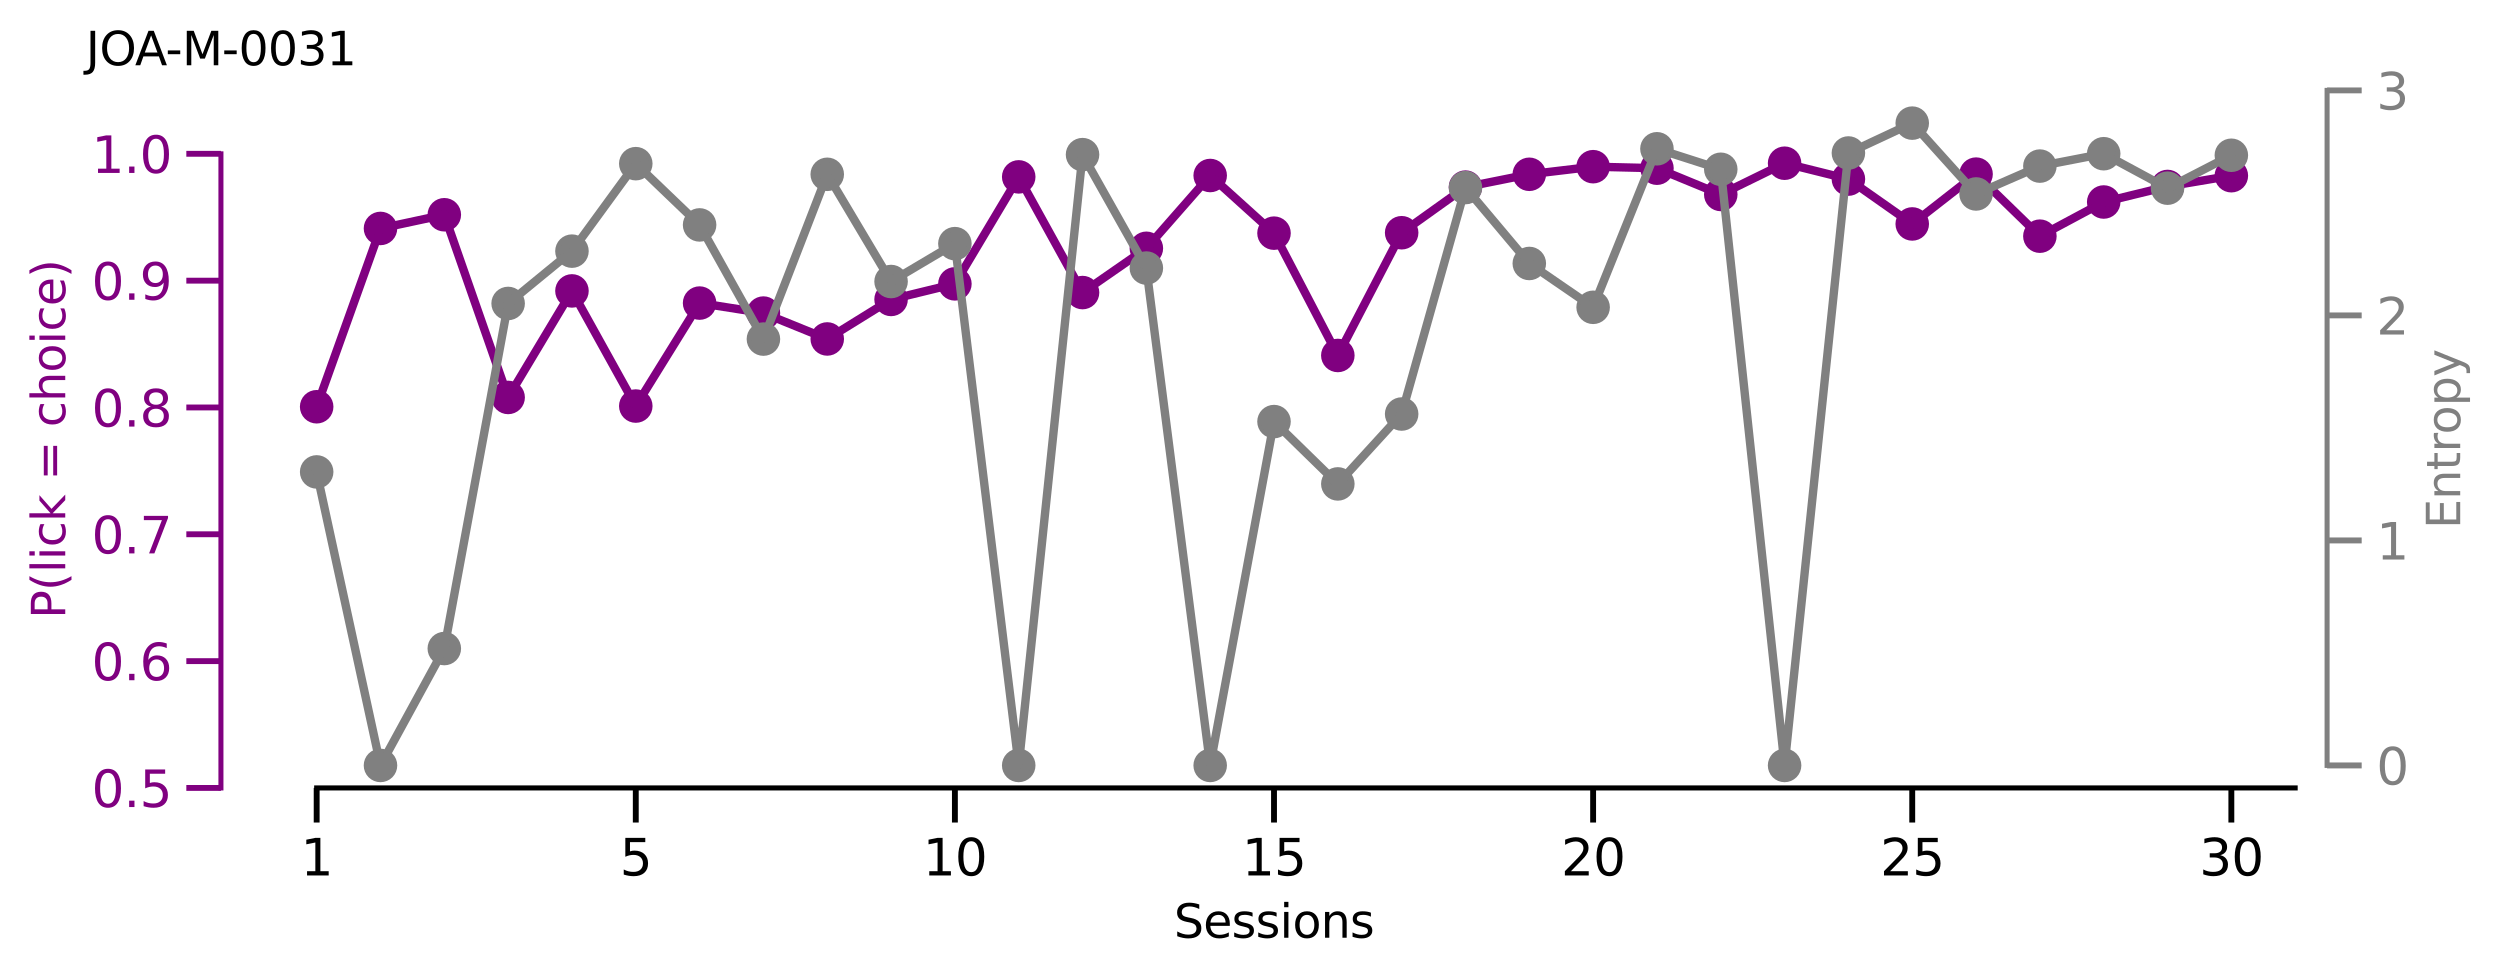 <?xml version="1.0" encoding="utf-8" standalone="no"?>
<!DOCTYPE svg PUBLIC "-//W3C//DTD SVG 1.1//EN"
  "http://www.w3.org/Graphics/SVG/1.1/DTD/svg11.dtd">
<svg xmlns:xlink="http://www.w3.org/1999/xlink" width="596.111pt" height="233.088pt" viewBox="0 0 596.111 233.088" xmlns="http://www.w3.org/2000/svg" version="1.1">
 <defs>
  <style type="text/css">*{stroke-linejoin: round; stroke-linecap: butt}</style>
 </defs>
 <g id="figure_1">
  <g id="patch_1">
   <path d="M -0 233.088 
L 596.111 233.088 
L 596.111 0 
L -0 0 
L -0 233.088 
z
" style="fill: none"/>
  </g>
  <g id="axes_1">
   <g id="patch_2">
    <path d="M 52.68 187.878 
L 554.88 187.878 
L 554.88 21.558 
L 52.68 21.558 
L 52.68 187.878 
z
" style="fill: none"/>
   </g>
   <g id="PathCollection_1">
    <defs>
     <path id="m9a5299e57c" d="M 0 3.5 
C 0.928 3.5 1.819 3.131 2.475 2.475 
C 3.131 1.819 3.5 0.928 3.5 0 
C 3.5 -0.928 3.131 -1.819 2.475 -2.475 
C 1.819 -3.131 0.928 -3.5 0 -3.5 
C -0.928 -3.5 -1.819 -3.131 -2.475 -2.475 
C -3.131 -1.819 -3.5 -0.928 -3.5 0 
C -3.5 0.928 -3.131 1.819 -2.475 2.475 
C -1.819 3.131 -0.928 3.5 0 3.5 
z
" style="stroke: #800080"/>
    </defs>
    <g clip-path="url(#p07431dc88b)">
     <use xlink:href="#m9a5299e57c" x="75.507" y="96.988" style="fill: #800080; stroke: #800080"/>
     <use xlink:href="#m9a5299e57c" x="90.725" y="54.47" style="fill: #800080; stroke: #800080"/>
     <use xlink:href="#m9a5299e57c" x="105.943" y="51.207" style="fill: #800080; stroke: #800080"/>
     <use xlink:href="#m9a5299e57c" x="121.162" y="94.767" style="fill: #800080; stroke: #800080"/>
     <use xlink:href="#m9a5299e57c" x="136.38" y="69.367" style="fill: #800080; stroke: #800080"/>
     <use xlink:href="#m9a5299e57c" x="151.598" y="96.822" style="fill: #800080; stroke: #800080"/>
     <use xlink:href="#m9a5299e57c" x="166.816" y="72.267" style="fill: #800080; stroke: #800080"/>
     <use xlink:href="#m9a5299e57c" x="182.034" y="74.651" style="fill: #800080; stroke: #800080"/>
     <use xlink:href="#m9a5299e57c" x="197.252" y="80.823" style="fill: #800080; stroke: #800080"/>
     <use xlink:href="#m9a5299e57c" x="212.471" y="71.399" style="fill: #800080; stroke: #800080"/>
     <use xlink:href="#m9a5299e57c" x="227.689" y="67.686" style="fill: #800080; stroke: #800080"/>
     <use xlink:href="#m9a5299e57c" x="242.907" y="42.176" style="fill: #800080; stroke: #800080"/>
     <use xlink:href="#m9a5299e57c" x="258.125" y="69.761" style="fill: #800080; stroke: #800080"/>
     <use xlink:href="#m9a5299e57c" x="273.343" y="59.205" style="fill: #800080; stroke: #800080"/>
     <use xlink:href="#m9a5299e57c" x="288.562" y="41.848" style="fill: #800080; stroke: #800080"/>
     <use xlink:href="#m9a5299e57c" x="303.78" y="55.595" style="fill: #800080; stroke: #800080"/>
     <use xlink:href="#m9a5299e57c" x="318.998" y="84.759" style="fill: #800080; stroke: #800080"/>
     <use xlink:href="#m9a5299e57c" x="334.216" y="55.494" style="fill: #800080; stroke: #800080"/>
     <use xlink:href="#m9a5299e57c" x="349.434" y="44.612" style="fill: #800080; stroke: #800080"/>
     <use xlink:href="#m9a5299e57c" x="364.652" y="41.558" style="fill: #800080; stroke: #800080"/>
     <use xlink:href="#m9a5299e57c" x="379.871" y="39.745" style="fill: #800080; stroke: #800080"/>
     <use xlink:href="#m9a5299e57c" x="395.089" y="40.106" style="fill: #800080; stroke: #800080"/>
     <use xlink:href="#m9a5299e57c" x="410.307" y="46.372" style="fill: #800080; stroke: #800080"/>
     <use xlink:href="#m9a5299e57c" x="425.525" y="38.918" style="fill: #800080; stroke: #800080"/>
     <use xlink:href="#m9a5299e57c" x="440.743" y="42.707" style="fill: #800080; stroke: #800080"/>
     <use xlink:href="#m9a5299e57c" x="455.962" y="53.398" style="fill: #800080; stroke: #800080"/>
     <use xlink:href="#m9a5299e57c" x="471.18" y="41.519" style="fill: #800080; stroke: #800080"/>
     <use xlink:href="#m9a5299e57c" x="486.398" y="56.315" style="fill: #800080; stroke: #800080"/>
     <use xlink:href="#m9a5299e57c" x="501.616" y="48.167" style="fill: #800080; stroke: #800080"/>
     <use xlink:href="#m9a5299e57c" x="516.834" y="44.461" style="fill: #800080; stroke: #800080"/>
     <use xlink:href="#m9a5299e57c" x="532.052" y="41.895" style="fill: #800080; stroke: #800080"/>
    </g>
   </g>
   <g id="matplotlib.axis_1">
    <g id="xtick_1">
     <g id="line2d_1">
      <defs>
       <path id="m920baba2b5" d="M 0 0 
L 0 8.25 
" style="stroke: #000000; stroke-width: 1.4"/>
      </defs>
      <g>
       <use xlink:href="#m920baba2b5" x="75.507" y="187.878" style="stroke: #000000; stroke-width: 1.4"/>
      </g>
     </g>
     <g id="text_1">
      <!-- 1 -->
      <g transform="translate(71.689 208.746) scale(0.12 -0.12)">
       <defs>
        <path id="DejaVuSans-31" d="M 794 531 
L 1825 531 
L 1825 4091 
L 703 3866 
L 703 4441 
L 1819 4666 
L 2450 4666 
L 2450 531 
L 3481 531 
L 3481 0 
L 794 0 
L 794 531 
z
" transform="scale(0.016)"/>
       </defs>
       <use xlink:href="#DejaVuSans-31"/>
      </g>
     </g>
    </g>
    <g id="xtick_2">
     <g id="line2d_2">
      <g>
       <use xlink:href="#m920baba2b5" x="151.598" y="187.878" style="stroke: #000000; stroke-width: 1.4"/>
      </g>
     </g>
     <g id="text_2">
      <!-- 5 -->
      <g transform="translate(147.78 208.746) scale(0.12 -0.12)">
       <defs>
        <path id="DejaVuSans-35" d="M 691 4666 
L 3169 4666 
L 3169 4134 
L 1269 4134 
L 1269 2991 
Q 1406 3038 1543 3061 
Q 1681 3084 1819 3084 
Q 2600 3084 3056 2656 
Q 3513 2228 3513 1497 
Q 3513 744 3044 326 
Q 2575 -91 1722 -91 
Q 1428 -91 1123 -41 
Q 819 9 494 109 
L 494 744 
Q 775 591 1075 516 
Q 1375 441 1709 441 
Q 2250 441 2565 725 
Q 2881 1009 2881 1497 
Q 2881 1984 2565 2268 
Q 2250 2553 1709 2553 
Q 1456 2553 1204 2497 
Q 953 2441 691 2322 
L 691 4666 
z
" transform="scale(0.016)"/>
       </defs>
       <use xlink:href="#DejaVuSans-35"/>
      </g>
     </g>
    </g>
    <g id="xtick_3">
     <g id="line2d_3">
      <g>
       <use xlink:href="#m920baba2b5" x="227.689" y="187.878" style="stroke: #000000; stroke-width: 1.4"/>
      </g>
     </g>
     <g id="text_3">
      <!-- 10 -->
      <g transform="translate(220.054 208.746) scale(0.12 -0.12)">
       <defs>
        <path id="DejaVuSans-30" d="M 2034 4250 
Q 1547 4250 1301 3770 
Q 1056 3291 1056 2328 
Q 1056 1369 1301 889 
Q 1547 409 2034 409 
Q 2525 409 2770 889 
Q 3016 1369 3016 2328 
Q 3016 3291 2770 3770 
Q 2525 4250 2034 4250 
z
M 2034 4750 
Q 2819 4750 3233 4129 
Q 3647 3509 3647 2328 
Q 3647 1150 3233 529 
Q 2819 -91 2034 -91 
Q 1250 -91 836 529 
Q 422 1150 422 2328 
Q 422 3509 836 4129 
Q 1250 4750 2034 4750 
z
" transform="scale(0.016)"/>
       </defs>
       <use xlink:href="#DejaVuSans-31"/>
       <use xlink:href="#DejaVuSans-30" transform="translate(63.623 0)"/>
      </g>
     </g>
    </g>
    <g id="xtick_4">
     <g id="line2d_4">
      <g>
       <use xlink:href="#m920baba2b5" x="303.78" y="187.878" style="stroke: #000000; stroke-width: 1.4"/>
      </g>
     </g>
     <g id="text_4">
      <!-- 15 -->
      <g transform="translate(296.145 208.746) scale(0.12 -0.12)">
       <use xlink:href="#DejaVuSans-31"/>
       <use xlink:href="#DejaVuSans-35" transform="translate(63.623 0)"/>
      </g>
     </g>
    </g>
    <g id="xtick_5">
     <g id="line2d_5">
      <g>
       <use xlink:href="#m920baba2b5" x="379.871" y="187.878" style="stroke: #000000; stroke-width: 1.4"/>
      </g>
     </g>
     <g id="text_5">
      <!-- 20 -->
      <g transform="translate(372.236 208.746) scale(0.12 -0.12)">
       <defs>
        <path id="DejaVuSans-32" d="M 1228 531 
L 3431 531 
L 3431 0 
L 469 0 
L 469 531 
Q 828 903 1448 1529 
Q 2069 2156 2228 2338 
Q 2531 2678 2651 2914 
Q 2772 3150 2772 3378 
Q 2772 3750 2511 3984 
Q 2250 4219 1831 4219 
Q 1534 4219 1204 4116 
Q 875 4013 500 3803 
L 500 4441 
Q 881 4594 1212 4672 
Q 1544 4750 1819 4750 
Q 2544 4750 2975 4387 
Q 3406 4025 3406 3419 
Q 3406 3131 3298 2873 
Q 3191 2616 2906 2266 
Q 2828 2175 2409 1742 
Q 1991 1309 1228 531 
z
" transform="scale(0.016)"/>
       </defs>
       <use xlink:href="#DejaVuSans-32"/>
       <use xlink:href="#DejaVuSans-30" transform="translate(63.623 0)"/>
      </g>
     </g>
    </g>
    <g id="xtick_6">
     <g id="line2d_6">
      <g>
       <use xlink:href="#m920baba2b5" x="455.962" y="187.878" style="stroke: #000000; stroke-width: 1.4"/>
      </g>
     </g>
     <g id="text_6">
      <!-- 25 -->
      <g transform="translate(448.327 208.746) scale(0.12 -0.12)">
       <use xlink:href="#DejaVuSans-32"/>
       <use xlink:href="#DejaVuSans-35" transform="translate(63.623 0)"/>
      </g>
     </g>
    </g>
    <g id="xtick_7">
     <g id="line2d_7">
      <g>
       <use xlink:href="#m920baba2b5" x="532.052" y="187.878" style="stroke: #000000; stroke-width: 1.4"/>
      </g>
     </g>
     <g id="text_7">
      <!-- 30 -->
      <g transform="translate(524.417 208.746) scale(0.12 -0.12)">
       <defs>
        <path id="DejaVuSans-33" d="M 2597 2516 
Q 3050 2419 3304 2112 
Q 3559 1806 3559 1356 
Q 3559 666 3084 287 
Q 2609 -91 1734 -91 
Q 1441 -91 1130 -33 
Q 819 25 488 141 
L 488 750 
Q 750 597 1062 519 
Q 1375 441 1716 441 
Q 2309 441 2620 675 
Q 2931 909 2931 1356 
Q 2931 1769 2642 2001 
Q 2353 2234 1838 2234 
L 1294 2234 
L 1294 2753 
L 1863 2753 
Q 2328 2753 2575 2939 
Q 2822 3125 2822 3475 
Q 2822 3834 2567 4026 
Q 2313 4219 1838 4219 
Q 1578 4219 1281 4162 
Q 984 4106 628 3988 
L 628 4550 
Q 988 4650 1302 4700 
Q 1616 4750 1894 4750 
Q 2613 4750 3031 4423 
Q 3450 4097 3450 3541 
Q 3450 3153 3228 2886 
Q 3006 2619 2597 2516 
z
" transform="scale(0.016)"/>
       </defs>
       <use xlink:href="#DejaVuSans-33"/>
       <use xlink:href="#DejaVuSans-30" transform="translate(63.623 0)"/>
      </g>
     </g>
    </g>
    <g id="text_8">
     <!-- Sessions -->
     <g transform="translate(279.929 223.6) scale(0.11 -0.11)">
      <defs>
       <path id="DejaVuSans-53" d="M 3425 4513 
L 3425 3897 
Q 3066 4069 2747 4153 
Q 2428 4238 2131 4238 
Q 1616 4238 1336 4038 
Q 1056 3838 1056 3469 
Q 1056 3159 1242 3001 
Q 1428 2844 1947 2747 
L 2328 2669 
Q 3034 2534 3370 2195 
Q 3706 1856 3706 1288 
Q 3706 609 3251 259 
Q 2797 -91 1919 -91 
Q 1588 -91 1214 -16 
Q 841 59 441 206 
L 441 856 
Q 825 641 1194 531 
Q 1563 422 1919 422 
Q 2459 422 2753 634 
Q 3047 847 3047 1241 
Q 3047 1584 2836 1778 
Q 2625 1972 2144 2069 
L 1759 2144 
Q 1053 2284 737 2584 
Q 422 2884 422 3419 
Q 422 4038 858 4394 
Q 1294 4750 2059 4750 
Q 2388 4750 2728 4690 
Q 3069 4631 3425 4513 
z
" transform="scale(0.016)"/>
       <path id="DejaVuSans-65" d="M 3597 1894 
L 3597 1613 
L 953 1613 
Q 991 1019 1311 708 
Q 1631 397 2203 397 
Q 2534 397 2845 478 
Q 3156 559 3463 722 
L 3463 178 
Q 3153 47 2828 -22 
Q 2503 -91 2169 -91 
Q 1331 -91 842 396 
Q 353 884 353 1716 
Q 353 2575 817 3079 
Q 1281 3584 2069 3584 
Q 2775 3584 3186 3129 
Q 3597 2675 3597 1894 
z
M 3022 2063 
Q 3016 2534 2758 2815 
Q 2500 3097 2075 3097 
Q 1594 3097 1305 2825 
Q 1016 2553 972 2059 
L 3022 2063 
z
" transform="scale(0.016)"/>
       <path id="DejaVuSans-73" d="M 2834 3397 
L 2834 2853 
Q 2591 2978 2328 3040 
Q 2066 3103 1784 3103 
Q 1356 3103 1142 2972 
Q 928 2841 928 2578 
Q 928 2378 1081 2264 
Q 1234 2150 1697 2047 
L 1894 2003 
Q 2506 1872 2764 1633 
Q 3022 1394 3022 966 
Q 3022 478 2636 193 
Q 2250 -91 1575 -91 
Q 1294 -91 989 -36 
Q 684 19 347 128 
L 347 722 
Q 666 556 975 473 
Q 1284 391 1588 391 
Q 1994 391 2212 530 
Q 2431 669 2431 922 
Q 2431 1156 2273 1281 
Q 2116 1406 1581 1522 
L 1381 1569 
Q 847 1681 609 1914 
Q 372 2147 372 2553 
Q 372 3047 722 3315 
Q 1072 3584 1716 3584 
Q 2034 3584 2315 3537 
Q 2597 3491 2834 3397 
z
" transform="scale(0.016)"/>
       <path id="DejaVuSans-69" d="M 603 3500 
L 1178 3500 
L 1178 0 
L 603 0 
L 603 3500 
z
M 603 4863 
L 1178 4863 
L 1178 4134 
L 603 4134 
L 603 4863 
z
" transform="scale(0.016)"/>
       <path id="DejaVuSans-6f" d="M 1959 3097 
Q 1497 3097 1228 2736 
Q 959 2375 959 1747 
Q 959 1119 1226 758 
Q 1494 397 1959 397 
Q 2419 397 2687 759 
Q 2956 1122 2956 1747 
Q 2956 2369 2687 2733 
Q 2419 3097 1959 3097 
z
M 1959 3584 
Q 2709 3584 3137 3096 
Q 3566 2609 3566 1747 
Q 3566 888 3137 398 
Q 2709 -91 1959 -91 
Q 1206 -91 779 398 
Q 353 888 353 1747 
Q 353 2609 779 3096 
Q 1206 3584 1959 3584 
z
" transform="scale(0.016)"/>
       <path id="DejaVuSans-6e" d="M 3513 2113 
L 3513 0 
L 2938 0 
L 2938 2094 
Q 2938 2591 2744 2837 
Q 2550 3084 2163 3084 
Q 1697 3084 1428 2787 
Q 1159 2491 1159 1978 
L 1159 0 
L 581 0 
L 581 3500 
L 1159 3500 
L 1159 2956 
Q 1366 3272 1645 3428 
Q 1925 3584 2291 3584 
Q 2894 3584 3203 3211 
Q 3513 2838 3513 2113 
z
" transform="scale(0.016)"/>
      </defs>
      <use xlink:href="#DejaVuSans-53"/>
      <use xlink:href="#DejaVuSans-65" transform="translate(63.477 0)"/>
      <use xlink:href="#DejaVuSans-73" transform="translate(125 0)"/>
      <use xlink:href="#DejaVuSans-73" transform="translate(177.1 0)"/>
      <use xlink:href="#DejaVuSans-69" transform="translate(229.199 0)"/>
      <use xlink:href="#DejaVuSans-6f" transform="translate(256.982 0)"/>
      <use xlink:href="#DejaVuSans-6e" transform="translate(318.164 0)"/>
      <use xlink:href="#DejaVuSans-73" transform="translate(381.543 0)"/>
     </g>
    </g>
   </g>
   <g id="matplotlib.axis_2">
    <g id="ytick_1">
     <g id="line2d_8">
      <defs>
       <path id="m00ba96b6fc" d="M 0 0 
L -8.25 0 
" style="stroke: #800080; stroke-width: 1.4"/>
      </defs>
      <g>
       <use xlink:href="#m00ba96b6fc" x="52.68" y="187.878" style="fill: #800080; stroke: #800080; stroke-width: 1.4"/>
      </g>
     </g>
     <g id="text_9">
      <!-- 0.5 -->
      <g style="fill: #800080" transform="translate(21.846 192.437) scale(0.12 -0.12)">
       <defs>
        <path id="DejaVuSans-2e" d="M 684 794 
L 1344 794 
L 1344 0 
L 684 0 
L 684 794 
z
" transform="scale(0.016)"/>
       </defs>
       <use xlink:href="#DejaVuSans-30"/>
       <use xlink:href="#DejaVuSans-2e" transform="translate(63.623 0)"/>
       <use xlink:href="#DejaVuSans-35" transform="translate(95.41 0)"/>
      </g>
     </g>
    </g>
    <g id="ytick_2">
     <g id="line2d_9">
      <g>
       <use xlink:href="#m00ba96b6fc" x="52.68" y="157.638" style="fill: #800080; stroke: #800080; stroke-width: 1.4"/>
      </g>
     </g>
     <g id="text_10">
      <!-- 0.6 -->
      <g style="fill: #800080" transform="translate(21.846 162.197) scale(0.12 -0.12)">
       <defs>
        <path id="DejaVuSans-36" d="M 2113 2584 
Q 1688 2584 1439 2293 
Q 1191 2003 1191 1497 
Q 1191 994 1439 701 
Q 1688 409 2113 409 
Q 2538 409 2786 701 
Q 3034 994 3034 1497 
Q 3034 2003 2786 2293 
Q 2538 2584 2113 2584 
z
M 3366 4563 
L 3366 3988 
Q 3128 4100 2886 4159 
Q 2644 4219 2406 4219 
Q 1781 4219 1451 3797 
Q 1122 3375 1075 2522 
Q 1259 2794 1537 2939 
Q 1816 3084 2150 3084 
Q 2853 3084 3261 2657 
Q 3669 2231 3669 1497 
Q 3669 778 3244 343 
Q 2819 -91 2113 -91 
Q 1303 -91 875 529 
Q 447 1150 447 2328 
Q 447 3434 972 4092 
Q 1497 4750 2381 4750 
Q 2619 4750 2861 4703 
Q 3103 4656 3366 4563 
z
" transform="scale(0.016)"/>
       </defs>
       <use xlink:href="#DejaVuSans-30"/>
       <use xlink:href="#DejaVuSans-2e" transform="translate(63.623 0)"/>
       <use xlink:href="#DejaVuSans-36" transform="translate(95.41 0)"/>
      </g>
     </g>
    </g>
    <g id="ytick_3">
     <g id="line2d_10">
      <g>
       <use xlink:href="#m00ba96b6fc" x="52.68" y="127.398" style="fill: #800080; stroke: #800080; stroke-width: 1.4"/>
      </g>
     </g>
     <g id="text_11">
      <!-- 0.7 -->
      <g style="fill: #800080" transform="translate(21.846 131.957) scale(0.12 -0.12)">
       <defs>
        <path id="DejaVuSans-37" d="M 525 4666 
L 3525 4666 
L 3525 4397 
L 1831 0 
L 1172 0 
L 2766 4134 
L 525 4134 
L 525 4666 
z
" transform="scale(0.016)"/>
       </defs>
       <use xlink:href="#DejaVuSans-30"/>
       <use xlink:href="#DejaVuSans-2e" transform="translate(63.623 0)"/>
       <use xlink:href="#DejaVuSans-37" transform="translate(95.41 0)"/>
      </g>
     </g>
    </g>
    <g id="ytick_4">
     <g id="line2d_11">
      <g>
       <use xlink:href="#m00ba96b6fc" x="52.68" y="97.158" style="fill: #800080; stroke: #800080; stroke-width: 1.4"/>
      </g>
     </g>
     <g id="text_12">
      <!-- 0.8 -->
      <g style="fill: #800080" transform="translate(21.846 101.717) scale(0.12 -0.12)">
       <defs>
        <path id="DejaVuSans-38" d="M 2034 2216 
Q 1584 2216 1326 1975 
Q 1069 1734 1069 1313 
Q 1069 891 1326 650 
Q 1584 409 2034 409 
Q 2484 409 2743 651 
Q 3003 894 3003 1313 
Q 3003 1734 2745 1975 
Q 2488 2216 2034 2216 
z
M 1403 2484 
Q 997 2584 770 2862 
Q 544 3141 544 3541 
Q 544 4100 942 4425 
Q 1341 4750 2034 4750 
Q 2731 4750 3128 4425 
Q 3525 4100 3525 3541 
Q 3525 3141 3298 2862 
Q 3072 2584 2669 2484 
Q 3125 2378 3379 2068 
Q 3634 1759 3634 1313 
Q 3634 634 3220 271 
Q 2806 -91 2034 -91 
Q 1263 -91 848 271 
Q 434 634 434 1313 
Q 434 1759 690 2068 
Q 947 2378 1403 2484 
z
M 1172 3481 
Q 1172 3119 1398 2916 
Q 1625 2713 2034 2713 
Q 2441 2713 2670 2916 
Q 2900 3119 2900 3481 
Q 2900 3844 2670 4047 
Q 2441 4250 2034 4250 
Q 1625 4250 1398 4047 
Q 1172 3844 1172 3481 
z
" transform="scale(0.016)"/>
       </defs>
       <use xlink:href="#DejaVuSans-30"/>
       <use xlink:href="#DejaVuSans-2e" transform="translate(63.623 0)"/>
       <use xlink:href="#DejaVuSans-38" transform="translate(95.41 0)"/>
      </g>
     </g>
    </g>
    <g id="ytick_5">
     <g id="line2d_12">
      <g>
       <use xlink:href="#m00ba96b6fc" x="52.68" y="66.918" style="fill: #800080; stroke: #800080; stroke-width: 1.4"/>
      </g>
     </g>
     <g id="text_13">
      <!-- 0.9 -->
      <g style="fill: #800080" transform="translate(21.846 71.477) scale(0.12 -0.12)">
       <defs>
        <path id="DejaVuSans-39" d="M 703 97 
L 703 672 
Q 941 559 1184 500 
Q 1428 441 1663 441 
Q 2288 441 2617 861 
Q 2947 1281 2994 2138 
Q 2813 1869 2534 1725 
Q 2256 1581 1919 1581 
Q 1219 1581 811 2004 
Q 403 2428 403 3163 
Q 403 3881 828 4315 
Q 1253 4750 1959 4750 
Q 2769 4750 3195 4129 
Q 3622 3509 3622 2328 
Q 3622 1225 3098 567 
Q 2575 -91 1691 -91 
Q 1453 -91 1209 -44 
Q 966 3 703 97 
z
M 1959 2075 
Q 2384 2075 2632 2365 
Q 2881 2656 2881 3163 
Q 2881 3666 2632 3958 
Q 2384 4250 1959 4250 
Q 1534 4250 1286 3958 
Q 1038 3666 1038 3163 
Q 1038 2656 1286 2365 
Q 1534 2075 1959 2075 
z
" transform="scale(0.016)"/>
       </defs>
       <use xlink:href="#DejaVuSans-30"/>
       <use xlink:href="#DejaVuSans-2e" transform="translate(63.623 0)"/>
       <use xlink:href="#DejaVuSans-39" transform="translate(95.41 0)"/>
      </g>
     </g>
    </g>
    <g id="ytick_6">
     <g id="line2d_13">
      <g>
       <use xlink:href="#m00ba96b6fc" x="52.68" y="36.678" style="fill: #800080; stroke: #800080; stroke-width: 1.4"/>
      </g>
     </g>
     <g id="text_14">
      <!-- 1.0 -->
      <g style="fill: #800080" transform="translate(21.846 41.237) scale(0.12 -0.12)">
       <use xlink:href="#DejaVuSans-31"/>
       <use xlink:href="#DejaVuSans-2e" transform="translate(63.623 0)"/>
       <use xlink:href="#DejaVuSans-30" transform="translate(95.41 0)"/>
      </g>
     </g>
    </g>
    <g id="text_15">
     <!-- P(lick = choice) -->
     <g style="fill: #800080" transform="translate(15.558 147.507) rotate(-90) scale(0.11 -0.11)">
      <defs>
       <path id="DejaVuSans-50" d="M 1259 4147 
L 1259 2394 
L 2053 2394 
Q 2494 2394 2734 2622 
Q 2975 2850 2975 3272 
Q 2975 3691 2734 3919 
Q 2494 4147 2053 4147 
L 1259 4147 
z
M 628 4666 
L 2053 4666 
Q 2838 4666 3239 4311 
Q 3641 3956 3641 3272 
Q 3641 2581 3239 2228 
Q 2838 1875 2053 1875 
L 1259 1875 
L 1259 0 
L 628 0 
L 628 4666 
z
" transform="scale(0.016)"/>
       <path id="DejaVuSans-28" d="M 1984 4856 
Q 1566 4138 1362 3434 
Q 1159 2731 1159 2009 
Q 1159 1288 1364 580 
Q 1569 -128 1984 -844 
L 1484 -844 
Q 1016 -109 783 600 
Q 550 1309 550 2009 
Q 550 2706 781 3412 
Q 1013 4119 1484 4856 
L 1984 4856 
z
" transform="scale(0.016)"/>
       <path id="DejaVuSans-6c" d="M 603 4863 
L 1178 4863 
L 1178 0 
L 603 0 
L 603 4863 
z
" transform="scale(0.016)"/>
       <path id="DejaVuSans-63" d="M 3122 3366 
L 3122 2828 
Q 2878 2963 2633 3030 
Q 2388 3097 2138 3097 
Q 1578 3097 1268 2742 
Q 959 2388 959 1747 
Q 959 1106 1268 751 
Q 1578 397 2138 397 
Q 2388 397 2633 464 
Q 2878 531 3122 666 
L 3122 134 
Q 2881 22 2623 -34 
Q 2366 -91 2075 -91 
Q 1284 -91 818 406 
Q 353 903 353 1747 
Q 353 2603 823 3093 
Q 1294 3584 2113 3584 
Q 2378 3584 2631 3529 
Q 2884 3475 3122 3366 
z
" transform="scale(0.016)"/>
       <path id="DejaVuSans-6b" d="M 581 4863 
L 1159 4863 
L 1159 1991 
L 2875 3500 
L 3609 3500 
L 1753 1863 
L 3688 0 
L 2938 0 
L 1159 1709 
L 1159 0 
L 581 0 
L 581 4863 
z
" transform="scale(0.016)"/>
       <path id="DejaVuSans-20" transform="scale(0.016)"/>
       <path id="DejaVuSans-3d" d="M 678 2906 
L 4684 2906 
L 4684 2381 
L 678 2381 
L 678 2906 
z
M 678 1631 
L 4684 1631 
L 4684 1100 
L 678 1100 
L 678 1631 
z
" transform="scale(0.016)"/>
       <path id="DejaVuSans-68" d="M 3513 2113 
L 3513 0 
L 2938 0 
L 2938 2094 
Q 2938 2591 2744 2837 
Q 2550 3084 2163 3084 
Q 1697 3084 1428 2787 
Q 1159 2491 1159 1978 
L 1159 0 
L 581 0 
L 581 4863 
L 1159 4863 
L 1159 2956 
Q 1366 3272 1645 3428 
Q 1925 3584 2291 3584 
Q 2894 3584 3203 3211 
Q 3513 2838 3513 2113 
z
" transform="scale(0.016)"/>
       <path id="DejaVuSans-29" d="M 513 4856 
L 1013 4856 
Q 1481 4119 1714 3412 
Q 1947 2706 1947 2009 
Q 1947 1309 1714 600 
Q 1481 -109 1013 -844 
L 513 -844 
Q 928 -128 1133 580 
Q 1338 1288 1338 2009 
Q 1338 2731 1133 3434 
Q 928 4138 513 4856 
z
" transform="scale(0.016)"/>
      </defs>
      <use xlink:href="#DejaVuSans-50"/>
      <use xlink:href="#DejaVuSans-28" transform="translate(60.303 0)"/>
      <use xlink:href="#DejaVuSans-6c" transform="translate(99.316 0)"/>
      <use xlink:href="#DejaVuSans-69" transform="translate(127.1 0)"/>
      <use xlink:href="#DejaVuSans-63" transform="translate(154.883 0)"/>
      <use xlink:href="#DejaVuSans-6b" transform="translate(209.863 0)"/>
      <use xlink:href="#DejaVuSans-20" transform="translate(267.773 0)"/>
      <use xlink:href="#DejaVuSans-3d" transform="translate(299.561 0)"/>
      <use xlink:href="#DejaVuSans-20" transform="translate(383.35 0)"/>
      <use xlink:href="#DejaVuSans-63" transform="translate(415.137 0)"/>
      <use xlink:href="#DejaVuSans-68" transform="translate(470.117 0)"/>
      <use xlink:href="#DejaVuSans-6f" transform="translate(533.496 0)"/>
      <use xlink:href="#DejaVuSans-69" transform="translate(594.678 0)"/>
      <use xlink:href="#DejaVuSans-63" transform="translate(622.461 0)"/>
      <use xlink:href="#DejaVuSans-65" transform="translate(677.441 0)"/>
      <use xlink:href="#DejaVuSans-29" transform="translate(738.965 0)"/>
     </g>
    </g>
   </g>
   <g id="line2d_14">
    <path d="M 75.507 96.988 
L 90.725 54.47 
L 105.943 51.207 
L 121.162 94.767 
L 136.38 69.367 
L 151.598 96.822 
L 166.816 72.267 
L 182.034 74.651 
L 197.252 80.823 
L 212.471 71.399 
L 227.689 67.686 
L 242.907 42.176 
L 258.125 69.761 
L 273.343 59.205 
L 288.562 41.848 
L 303.78 55.595 
L 318.998 84.759 
L 334.216 55.494 
L 349.434 44.612 
L 364.652 41.558 
L 379.871 39.745 
L 395.089 40.106 
L 410.307 46.372 
L 425.525 38.918 
L 440.743 42.707 
L 455.962 53.398 
L 471.18 41.519 
L 486.398 56.315 
L 501.616 48.167 
L 516.834 44.461 
L 532.052 41.895 
" clip-path="url(#p07431dc88b)" style="fill: none; stroke: #800080; stroke-width: 2; stroke-linecap: square"/>
   </g>
   <g id="patch_3">
    <path d="M 52.68 187.878 
L 52.68 36.678 
" style="fill: none; stroke: #800080; stroke-width: 1.2; stroke-linejoin: miter; stroke-linecap: square"/>
   </g>
   <g id="patch_4">
    <path d="M 75.507 187.878 
L 547.271 187.878 
" style="fill: none; stroke: #000000; stroke-width: 1.2; stroke-linejoin: miter; stroke-linecap: square"/>
   </g>
   <g id="text_16">
    <!-- JOA-M-0031 -->
    <g transform="translate(20.474 15.558) scale(0.11 -0.11)">
     <defs>
      <path id="DejaVuSans-4a" d="M 628 4666 
L 1259 4666 
L 1259 325 
Q 1259 -519 939 -900 
Q 619 -1281 -91 -1281 
L -331 -1281 
L -331 -750 
L -134 -750 
Q 284 -750 456 -515 
Q 628 -281 628 325 
L 628 4666 
z
" transform="scale(0.016)"/>
      <path id="DejaVuSans-4f" d="M 2522 4238 
Q 1834 4238 1429 3725 
Q 1025 3213 1025 2328 
Q 1025 1447 1429 934 
Q 1834 422 2522 422 
Q 3209 422 3611 934 
Q 4013 1447 4013 2328 
Q 4013 3213 3611 3725 
Q 3209 4238 2522 4238 
z
M 2522 4750 
Q 3503 4750 4090 4092 
Q 4678 3434 4678 2328 
Q 4678 1225 4090 567 
Q 3503 -91 2522 -91 
Q 1538 -91 948 565 
Q 359 1222 359 2328 
Q 359 3434 948 4092 
Q 1538 4750 2522 4750 
z
" transform="scale(0.016)"/>
      <path id="DejaVuSans-41" d="M 2188 4044 
L 1331 1722 
L 3047 1722 
L 2188 4044 
z
M 1831 4666 
L 2547 4666 
L 4325 0 
L 3669 0 
L 3244 1197 
L 1141 1197 
L 716 0 
L 50 0 
L 1831 4666 
z
" transform="scale(0.016)"/>
      <path id="DejaVuSans-2d" d="M 313 2009 
L 1997 2009 
L 1997 1497 
L 313 1497 
L 313 2009 
z
" transform="scale(0.016)"/>
      <path id="DejaVuSans-4d" d="M 628 4666 
L 1569 4666 
L 2759 1491 
L 3956 4666 
L 4897 4666 
L 4897 0 
L 4281 0 
L 4281 4097 
L 3078 897 
L 2444 897 
L 1241 4097 
L 1241 0 
L 628 0 
L 628 4666 
z
" transform="scale(0.016)"/>
     </defs>
     <use xlink:href="#DejaVuSans-4a"/>
     <use xlink:href="#DejaVuSans-4f" transform="translate(29.492 0)"/>
     <use xlink:href="#DejaVuSans-41" transform="translate(106.453 0)"/>
     <use xlink:href="#DejaVuSans-2d" transform="translate(172.611 0)"/>
     <use xlink:href="#DejaVuSans-4d" transform="translate(208.695 0)"/>
     <use xlink:href="#DejaVuSans-2d" transform="translate(294.975 0)"/>
     <use xlink:href="#DejaVuSans-30" transform="translate(331.059 0)"/>
     <use xlink:href="#DejaVuSans-30" transform="translate(394.682 0)"/>
     <use xlink:href="#DejaVuSans-33" transform="translate(458.305 0)"/>
     <use xlink:href="#DejaVuSans-31" transform="translate(521.928 0)"/>
    </g>
   </g>
  </g>
  <g id="axes_2">
   <g id="PathCollection_2">
    <defs>
     <path id="m50380bbc33" d="M 0 3.5 
C 0.928 3.5 1.819 3.131 2.475 2.475 
C 3.131 1.819 3.5 0.928 3.5 0 
C 3.5 -0.928 3.131 -1.819 2.475 -2.475 
C 1.819 -3.131 0.928 -3.5 0 -3.5 
C -0.928 -3.5 -1.819 -3.131 -2.475 -2.475 
C -3.131 -1.819 -3.5 -0.928 -3.5 0 
C -3.5 0.928 -3.131 1.819 -2.475 2.475 
C -1.819 3.131 -0.928 3.5 0 3.5 
z
" style="stroke: #808080"/>
    </defs>
    <g clip-path="url(#p07431dc88b)">
     <use xlink:href="#m50380bbc33" x="75.507" y="112.527" style="fill: #808080; stroke: #808080"/>
     <use xlink:href="#m50380bbc33" x="90.725" y="182.513" style="fill: #808080; stroke: #808080"/>
     <use xlink:href="#m50380bbc33" x="105.943" y="154.64" style="fill: #808080; stroke: #808080"/>
     <use xlink:href="#m50380bbc33" x="121.162" y="72.358" style="fill: #808080; stroke: #808080"/>
     <use xlink:href="#m50380bbc33" x="136.38" y="59.883" style="fill: #808080; stroke: #808080"/>
     <use xlink:href="#m50380bbc33" x="151.598" y="39.025" style="fill: #808080; stroke: #808080"/>
     <use xlink:href="#m50380bbc33" x="166.816" y="53.63" style="fill: #808080; stroke: #808080"/>
     <use xlink:href="#m50380bbc33" x="182.034" y="80.853" style="fill: #808080; stroke: #808080"/>
     <use xlink:href="#m50380bbc33" x="197.252" y="41.563" style="fill: #808080; stroke: #808080"/>
     <use xlink:href="#m50380bbc33" x="212.471" y="67.127" style="fill: #808080; stroke: #808080"/>
     <use xlink:href="#m50380bbc33" x="227.689" y="58.095" style="fill: #808080; stroke: #808080"/>
     <use xlink:href="#m50380bbc33" x="242.907" y="182.513" style="fill: #808080; stroke: #808080"/>
     <use xlink:href="#m50380bbc33" x="258.125" y="36.872" style="fill: #808080; stroke: #808080"/>
     <use xlink:href="#m50380bbc33" x="273.343" y="63.918" style="fill: #808080; stroke: #808080"/>
     <use xlink:href="#m50380bbc33" x="288.562" y="182.513" style="fill: #808080; stroke: #808080"/>
     <use xlink:href="#m50380bbc33" x="303.78" y="100.525" style="fill: #808080; stroke: #808080"/>
     <use xlink:href="#m50380bbc33" x="318.998" y="115.386" style="fill: #808080; stroke: #808080"/>
     <use xlink:href="#m50380bbc33" x="334.216" y="98.721" style="fill: #808080; stroke: #808080"/>
     <use xlink:href="#m50380bbc33" x="349.434" y="44.722" style="fill: #808080; stroke: #808080"/>
     <use xlink:href="#m50380bbc33" x="364.652" y="62.823" style="fill: #808080; stroke: #808080"/>
     <use xlink:href="#m50380bbc33" x="379.871" y="73.275" style="fill: #808080; stroke: #808080"/>
     <use xlink:href="#m50380bbc33" x="395.089" y="35.476" style="fill: #808080; stroke: #808080"/>
     <use xlink:href="#m50380bbc33" x="410.307" y="40.361" style="fill: #808080; stroke: #808080"/>
     <use xlink:href="#m50380bbc33" x="425.525" y="182.513" style="fill: #808080; stroke: #808080"/>
     <use xlink:href="#m50380bbc33" x="440.743" y="36.48" style="fill: #808080; stroke: #808080"/>
     <use xlink:href="#m50380bbc33" x="455.962" y="29.36" style="fill: #808080; stroke: #808080"/>
     <use xlink:href="#m50380bbc33" x="471.18" y="46.248" style="fill: #808080; stroke: #808080"/>
     <use xlink:href="#m50380bbc33" x="486.398" y="39.604" style="fill: #808080; stroke: #808080"/>
     <use xlink:href="#m50380bbc33" x="501.616" y="36.653" style="fill: #808080; stroke: #808080"/>
     <use xlink:href="#m50380bbc33" x="516.834" y="44.869" style="fill: #808080; stroke: #808080"/>
     <use xlink:href="#m50380bbc33" x="532.052" y="37.022" style="fill: #808080; stroke: #808080"/>
    </g>
   </g>
   <g id="matplotlib.axis_3">
    <g id="ytick_7">
     <g id="line2d_15">
      <defs>
       <path id="ma085d08b6f" d="M 0 0 
L 8.25 0 
" style="stroke: #808080; stroke-width: 1.4"/>
      </defs>
      <g>
       <use xlink:href="#ma085d08b6f" x="554.88" y="182.513" style="fill: #808080; stroke: #808080; stroke-width: 1.4"/>
      </g>
     </g>
     <g id="text_17">
      <!-- 0 -->
      <g style="fill: #808080" transform="translate(566.63 187.072) scale(0.12 -0.12)">
       <use xlink:href="#DejaVuSans-30"/>
      </g>
     </g>
    </g>
    <g id="ytick_8">
     <g id="line2d_16">
      <g>
       <use xlink:href="#ma085d08b6f" x="554.88" y="128.862" style="fill: #808080; stroke: #808080; stroke-width: 1.4"/>
      </g>
     </g>
     <g id="text_18">
      <!-- 1 -->
      <g style="fill: #808080" transform="translate(566.63 133.421) scale(0.12 -0.12)">
       <use xlink:href="#DejaVuSans-31"/>
      </g>
     </g>
    </g>
    <g id="ytick_9">
     <g id="line2d_17">
      <g>
       <use xlink:href="#ma085d08b6f" x="554.88" y="75.21" style="fill: #808080; stroke: #808080; stroke-width: 1.4"/>
      </g>
     </g>
     <g id="text_19">
      <!-- 2 -->
      <g style="fill: #808080" transform="translate(566.63 79.769) scale(0.12 -0.12)">
       <use xlink:href="#DejaVuSans-32"/>
      </g>
     </g>
    </g>
    <g id="ytick_10">
     <g id="line2d_18">
      <g>
       <use xlink:href="#ma085d08b6f" x="554.88" y="21.558" style="fill: #808080; stroke: #808080; stroke-width: 1.4"/>
      </g>
     </g>
     <g id="text_20">
      <!-- 3 -->
      <g style="fill: #808080" transform="translate(566.63 26.117) scale(0.12 -0.12)">
       <use xlink:href="#DejaVuSans-33"/>
      </g>
     </g>
    </g>
    <g id="text_21">
     <!-- Entropy -->
     <g style="fill: #808080" transform="translate(586.623 126.085) rotate(-90) scale(0.11 -0.11)">
      <defs>
       <path id="DejaVuSans-45" d="M 628 4666 
L 3578 4666 
L 3578 4134 
L 1259 4134 
L 1259 2753 
L 3481 2753 
L 3481 2222 
L 1259 2222 
L 1259 531 
L 3634 531 
L 3634 0 
L 628 0 
L 628 4666 
z
" transform="scale(0.016)"/>
       <path id="DejaVuSans-74" d="M 1172 4494 
L 1172 3500 
L 2356 3500 
L 2356 3053 
L 1172 3053 
L 1172 1153 
Q 1172 725 1289 603 
Q 1406 481 1766 481 
L 2356 481 
L 2356 0 
L 1766 0 
Q 1100 0 847 248 
Q 594 497 594 1153 
L 594 3053 
L 172 3053 
L 172 3500 
L 594 3500 
L 594 4494 
L 1172 4494 
z
" transform="scale(0.016)"/>
       <path id="DejaVuSans-72" d="M 2631 2963 
Q 2534 3019 2420 3045 
Q 2306 3072 2169 3072 
Q 1681 3072 1420 2755 
Q 1159 2438 1159 1844 
L 1159 0 
L 581 0 
L 581 3500 
L 1159 3500 
L 1159 2956 
Q 1341 3275 1631 3429 
Q 1922 3584 2338 3584 
Q 2397 3584 2469 3576 
Q 2541 3569 2628 3553 
L 2631 2963 
z
" transform="scale(0.016)"/>
       <path id="DejaVuSans-70" d="M 1159 525 
L 1159 -1331 
L 581 -1331 
L 581 3500 
L 1159 3500 
L 1159 2969 
Q 1341 3281 1617 3432 
Q 1894 3584 2278 3584 
Q 2916 3584 3314 3078 
Q 3713 2572 3713 1747 
Q 3713 922 3314 415 
Q 2916 -91 2278 -91 
Q 1894 -91 1617 61 
Q 1341 213 1159 525 
z
M 3116 1747 
Q 3116 2381 2855 2742 
Q 2594 3103 2138 3103 
Q 1681 3103 1420 2742 
Q 1159 2381 1159 1747 
Q 1159 1113 1420 752 
Q 1681 391 2138 391 
Q 2594 391 2855 752 
Q 3116 1113 3116 1747 
z
" transform="scale(0.016)"/>
       <path id="DejaVuSans-79" d="M 2059 -325 
Q 1816 -950 1584 -1140 
Q 1353 -1331 966 -1331 
L 506 -1331 
L 506 -850 
L 844 -850 
Q 1081 -850 1212 -737 
Q 1344 -625 1503 -206 
L 1606 56 
L 191 3500 
L 800 3500 
L 1894 763 
L 2988 3500 
L 3597 3500 
L 2059 -325 
z
" transform="scale(0.016)"/>
      </defs>
      <use xlink:href="#DejaVuSans-45"/>
      <use xlink:href="#DejaVuSans-6e" transform="translate(63.184 0)"/>
      <use xlink:href="#DejaVuSans-74" transform="translate(126.562 0)"/>
      <use xlink:href="#DejaVuSans-72" transform="translate(165.771 0)"/>
      <use xlink:href="#DejaVuSans-6f" transform="translate(204.635 0)"/>
      <use xlink:href="#DejaVuSans-70" transform="translate(265.816 0)"/>
      <use xlink:href="#DejaVuSans-79" transform="translate(329.293 0)"/>
     </g>
    </g>
   </g>
   <g id="line2d_19">
    <path d="M 75.507 112.527 
L 90.725 182.513 
L 105.943 154.64 
L 121.162 72.358 
L 136.38 59.883 
L 151.598 39.025 
L 166.816 53.63 
L 182.034 80.853 
L 197.252 41.563 
L 212.471 67.127 
L 227.689 58.095 
L 242.907 182.513 
L 258.125 36.872 
L 273.343 63.918 
L 288.562 182.513 
L 303.78 100.525 
L 318.998 115.386 
L 334.216 98.721 
L 349.434 44.722 
L 364.652 62.823 
L 379.871 73.275 
L 395.089 35.476 
L 410.307 40.361 
L 425.525 182.513 
L 440.743 36.48 
L 455.962 29.36 
L 471.18 46.248 
L 486.398 39.604 
L 501.616 36.653 
L 516.834 44.869 
L 532.052 37.022 
" clip-path="url(#p07431dc88b)" style="fill: none; stroke: #808080; stroke-width: 2; stroke-linecap: square"/>
   </g>
   <g id="patch_5">
    <path d="M 554.88 182.513 
L 554.88 21.558 
" style="fill: none; stroke: #808080; stroke-width: 1.2; stroke-linejoin: miter; stroke-linecap: square"/>
   </g>
  </g>
 </g>
 <defs>
  <clipPath id="p07431dc88b">
   <rect x="52.68" y="21.558" width="502.2" height="166.32"/>
  </clipPath>
 </defs>
</svg>
